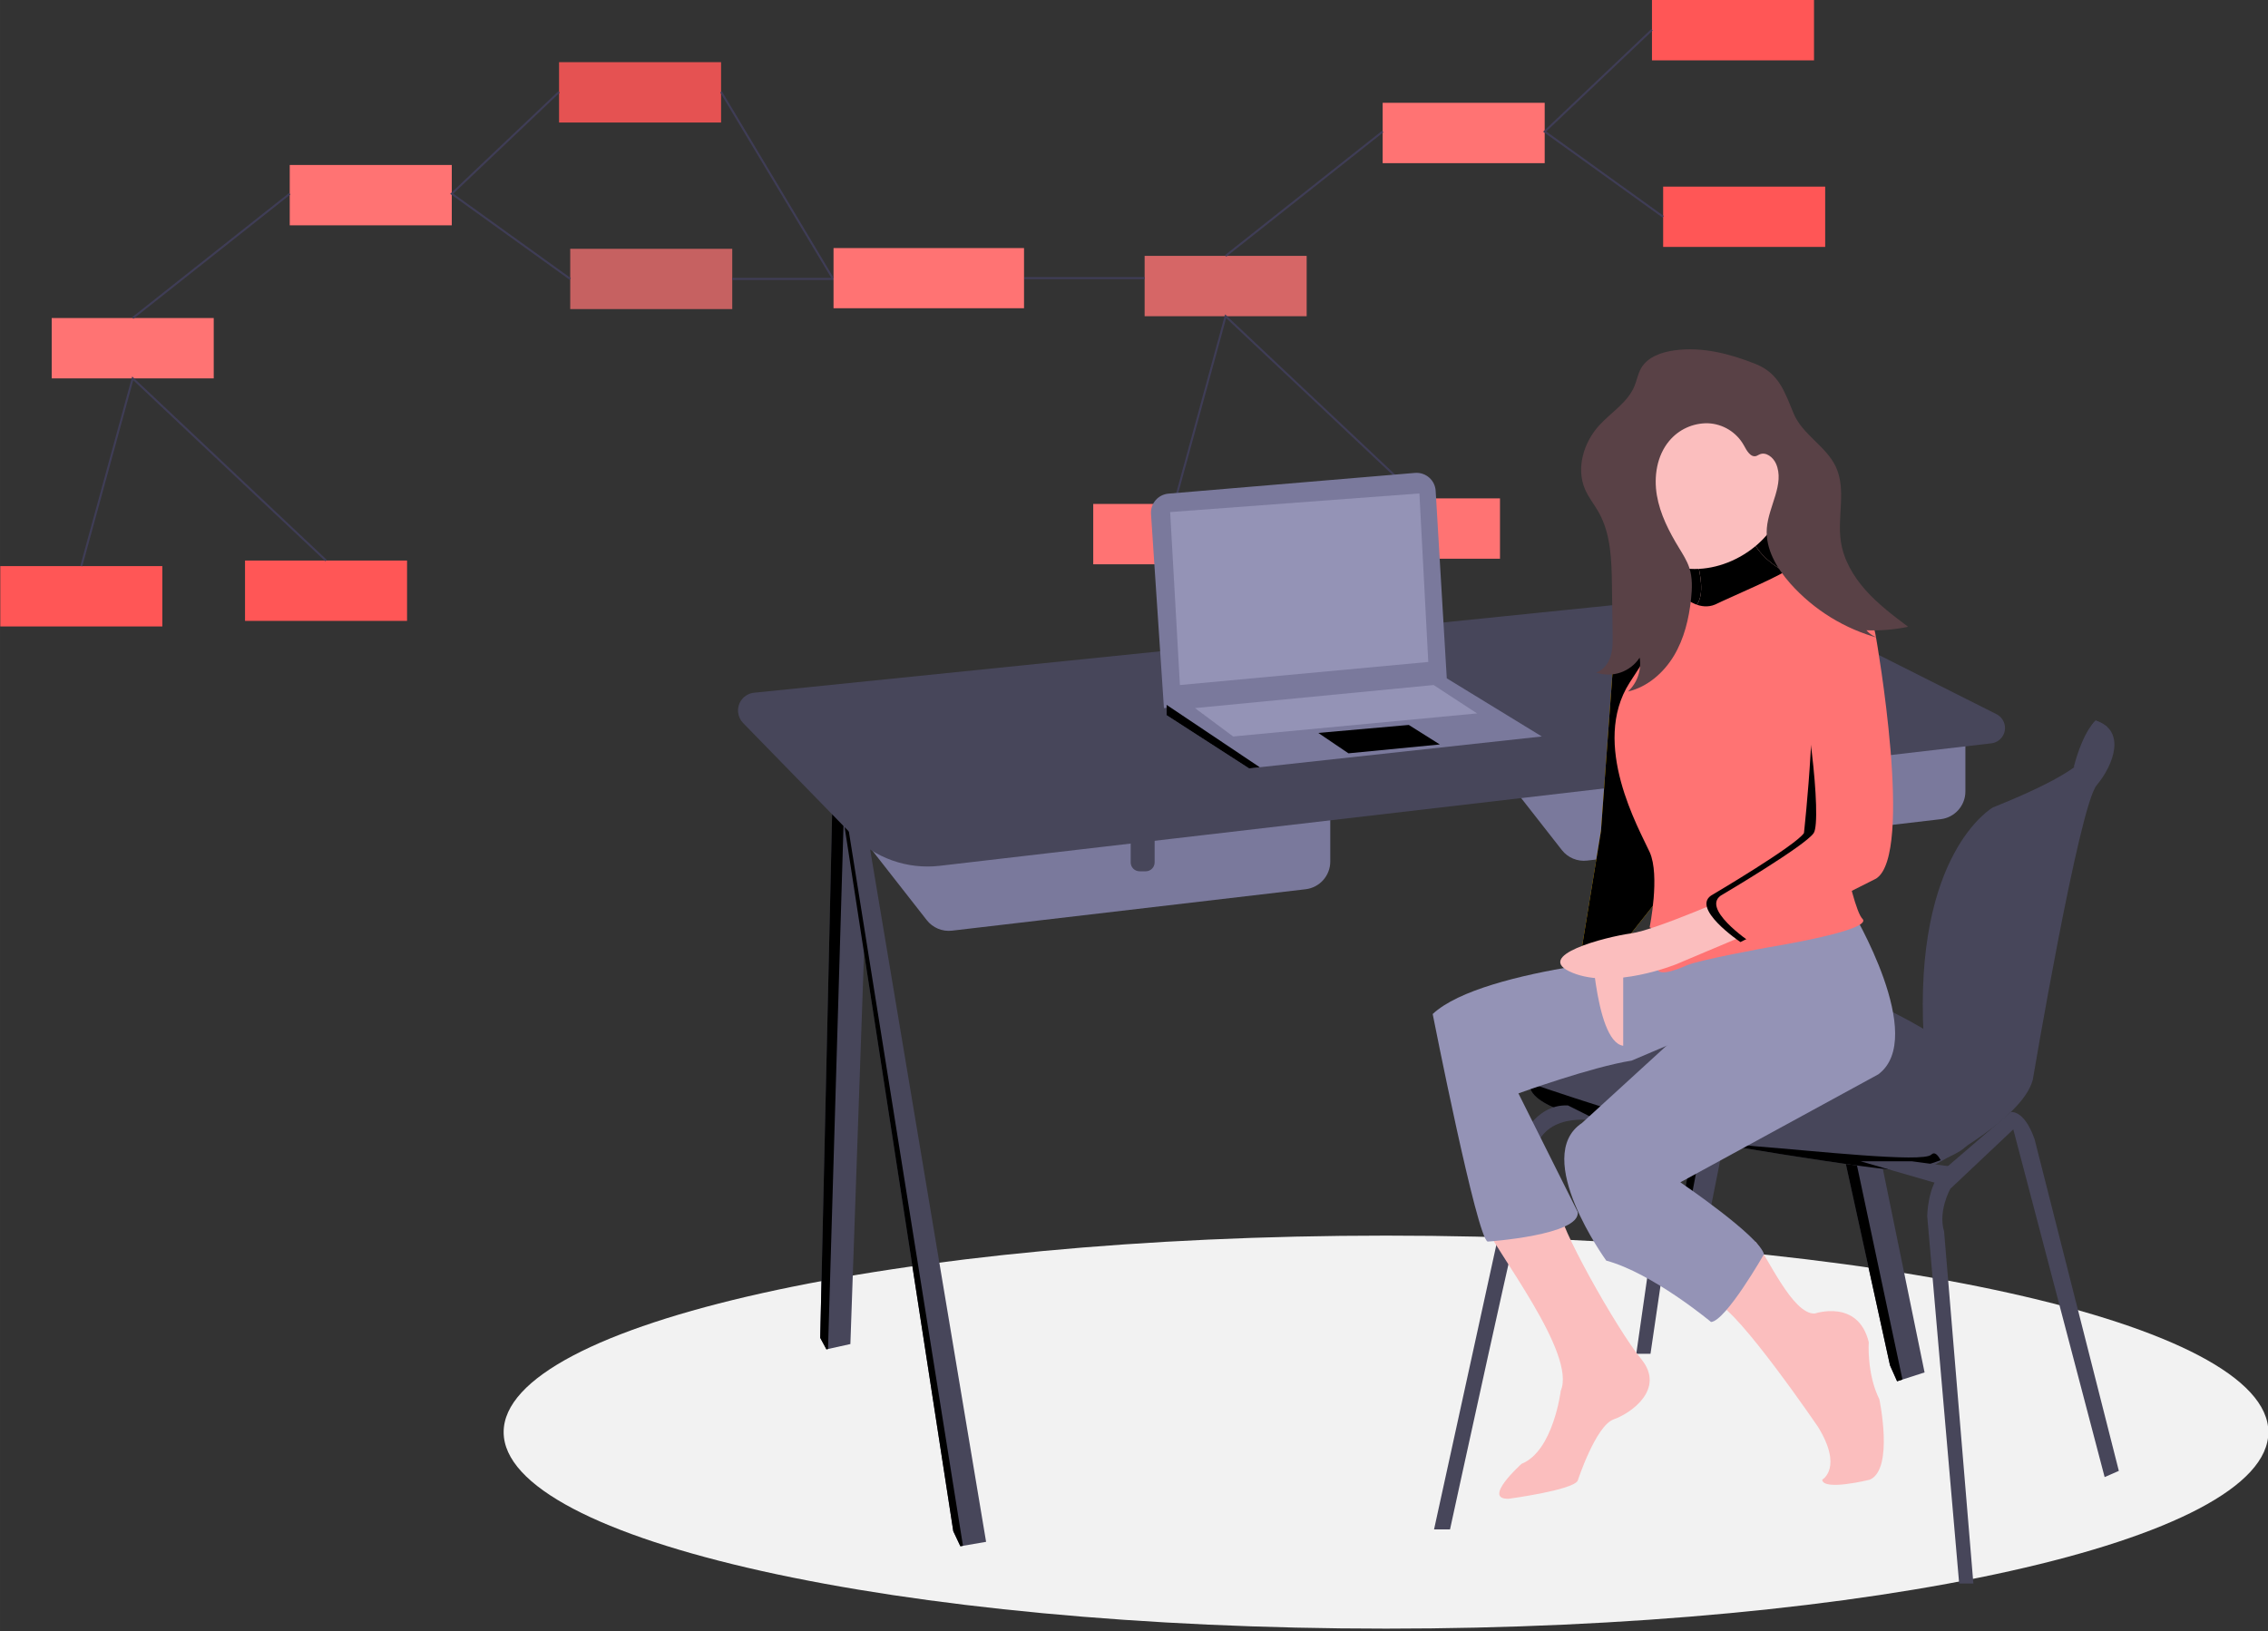 <?xml version="1.0" encoding="UTF-8" standalone="no"?>
<!DOCTYPE svg PUBLIC "-//W3C//DTD SVG 1.1//EN" "http://www.w3.org/Graphics/SVG/1.1/DTD/svg11.dtd">
<svg version="1.1" xmlns="http://www.w3.org/2000/svg" xmlns:xlink="http://www.w3.org/1999/xlink" preserveAspectRatio="xMidYMid meet" viewBox="0 0 1130.667 813.333" width="1130.67" height="813.33"><rect x="0" y="0" width="1130.667" height="813.333" fill="#333333" stroke="none"/><defs><path d="M770.08 51.25C770.08 51.25 770.08 51.25 770.08 51.25C770.08 69.3 770.08 79.33 770.08 81.34C770.08 81.34 770.08 81.34 770.08 81.34C721.61 81.34 694.68 81.34 689.3 81.34C689.3 81.34 689.3 81.34 689.3 81.34C689.3 63.29 689.3 53.26 689.3 51.25C689.3 51.25 689.3 51.25 689.3 51.25C737.77 51.25 764.69 51.25 770.08 51.25Z" id="g1qje1A1kT"></path><path d="M904.34 0C904.34 0 904.34 0 904.34 0C904.34 18.05 904.34 28.08 904.34 30.08C904.34 30.08 904.34 30.08 904.34 30.08C855.87 30.08 828.95 30.08 823.56 30.08C823.56 30.08 823.56 30.08 823.56 30.08C823.56 12.03 823.56 2.01 823.56 0C823.56 0 823.56 0 823.56 0C872.03 0 898.96 0 904.34 0Z" id="c2LtgoJnSA"></path><path d="M909.91 93.04C909.91 93.04 909.91 93.04 909.91 93.04C909.91 111.09 909.91 121.12 909.91 123.12C909.91 123.12 909.91 123.12 909.91 123.12C861.44 123.12 834.52 123.12 829.13 123.12C829.13 123.12 829.13 123.12 829.13 123.12C829.13 105.07 829.13 95.04 829.13 93.04C829.13 93.04 829.13 93.04 829.13 93.04C877.6 93.04 904.53 93.04 909.91 93.04Z" id="b3D0ZdLYNO"></path><path d="M651.41 127.58C651.41 127.58 651.41 127.58 651.41 127.58C651.41 145.63 651.41 155.66 651.41 157.66C651.41 157.66 651.41 157.66 651.41 157.66C602.94 157.66 576.02 157.66 570.63 157.66C570.63 157.66 570.63 157.66 570.63 157.66C570.63 139.61 570.63 129.58 570.63 127.58C570.63 127.58 570.63 127.58 570.63 127.58C619.1 127.58 646.03 127.58 651.41 127.58Z" id="b6RoMcREH"></path><path d="M625.79 251.26C625.79 251.26 625.79 251.26 625.79 251.26C625.79 269.31 625.79 279.34 625.79 281.34C625.79 281.34 625.79 281.34 625.79 281.34C577.32 281.34 550.39 281.34 545.01 281.34C545.01 281.34 545.01 281.34 545.01 281.34C545.01 263.29 545.01 253.26 545.01 251.26C545.01 251.26 545.01 251.26 545.01 251.26C593.47 251.26 620.4 251.26 625.79 251.26Z" id="d4cMH3n0oF"></path><path d="M747.79 248.47C747.79 248.47 747.79 248.47 747.79 248.47C747.79 266.52 747.79 276.55 747.79 278.56C747.79 278.56 747.79 278.56 747.79 278.56C699.32 278.56 672.4 278.56 667.01 278.56C667.01 278.56 667.01 278.56 667.01 278.56C667.01 260.5 667.01 250.48 667.01 248.47C667.01 248.47 667.01 248.47 667.01 248.47C715.48 248.47 742.41 248.47 747.79 248.47Z" id="cjMb8QsPK"></path><path d="M823.56 14.85L770.08 65.6L829.13 108.08" id="c12fFl955b"></path><path d="M689.3 65.6L611.02 127.58" id="a4VTo8zicL"></path><path d="M585.4 251.23L611.02 157.66L707.4 248.47" id="a3lxWIxgFq"></path><path d="M225.22 82.25C225.22 82.25 225.22 82.25 225.22 82.25C225.22 100.3 225.22 110.32 225.22 112.33C225.22 112.33 225.22 112.33 225.22 112.33C176.75 112.33 149.82 112.33 144.44 112.33C144.44 112.33 144.44 112.33 144.44 112.33C144.44 94.28 144.44 84.25 144.44 82.25C144.44 82.25 144.44 82.25 144.44 82.25C192.9 82.25 219.83 82.25 225.22 82.25Z" id="b4SpwJnft3"></path><path d="M359.48 30.99C359.48 30.99 359.48 30.99 359.48 30.99C359.48 49.04 359.48 59.07 359.48 61.08C359.48 61.08 359.48 61.08 359.48 61.08C311.01 61.08 284.08 61.08 278.7 61.08C278.7 61.08 278.7 61.08 278.7 61.08C278.7 43.03 278.7 33 278.7 30.99C278.7 30.99 278.7 30.99 278.7 30.99C327.17 30.99 354.09 30.99 359.48 30.99Z" id="a4RW1pLJ7C"></path><path d="M365.05 124.03C365.05 124.03 365.05 124.03 365.05 124.03C365.05 142.08 365.05 152.11 365.05 154.11C365.05 154.11 365.05 154.11 365.05 154.11C316.58 154.11 289.66 154.11 284.27 154.11C284.27 154.11 284.27 154.11 284.27 154.11C284.27 136.06 284.27 126.04 284.27 124.03C284.27 124.03 284.27 124.03 284.27 124.03C332.74 124.03 359.67 124.03 365.05 124.03Z" id="fPXxIRHp"></path><path d="M106.55 158.57C106.55 158.57 106.55 158.57 106.55 158.57C106.55 176.62 106.55 186.65 106.55 188.65C106.55 188.65 106.55 188.65 106.55 188.65C58.08 188.65 31.16 188.65 25.77 188.65C25.77 188.65 25.77 188.65 25.77 188.65C25.77 170.6 25.77 160.58 25.77 158.57C25.77 158.57 25.77 158.57 25.77 158.57C74.24 158.57 101.17 158.57 106.55 158.57Z" id="a20tyjwwWS"></path><path d="M80.92 282.25C80.92 282.25 80.92 282.25 80.92 282.25C80.92 300.3 80.92 310.33 80.92 312.33C80.92 312.33 80.92 312.33 80.92 312.33C32.46 312.33 5.53 312.33 0.14 312.33C0.14 312.33 0.14 312.33 0.14 312.33C0.14 294.28 0.14 284.25 0.14 282.25C0.14 282.25 0.14 282.25 0.14 282.25C48.61 282.25 75.54 282.25 80.92 282.25Z" id="a1wrlg5cma"></path><path d="M202.93 279.46C202.93 279.46 202.93 279.46 202.93 279.46C202.93 297.51 202.93 307.54 202.93 309.55C202.93 309.55 202.93 309.55 202.93 309.55C154.46 309.55 127.54 309.55 122.15 309.55C122.15 309.55 122.15 309.55 122.15 309.55C122.15 291.5 122.15 281.47 122.15 279.46C122.15 279.46 122.15 279.46 122.15 279.46C170.62 279.46 197.55 279.46 202.93 279.46Z" id="a2huno99d7"></path><path d="M278.7 45.84L225.22 96.59L284.27 139.07" id="b5D2DYKyQb"></path><path d="M144.44 96.59L66.16 158.57" id="bHFK3XKUm"></path><path d="M40.53 282.23L66.16 188.65L162.54 279.46" id="b3jaEVMn7M"></path><path d="M365.05 139.07L456.66 139.07" id="bcpJFyVw4"></path><path d="M510.51 123.67C510.51 123.67 510.51 123.67 510.51 123.67C510.51 141.67 510.51 151.67 510.51 153.67C510.51 153.67 510.51 153.67 510.51 153.67C453.53 153.67 421.87 153.67 415.54 153.67C415.54 153.67 415.54 153.67 415.54 153.67C415.54 135.67 415.54 125.67 415.54 123.67C415.54 123.67 415.54 123.67 415.54 123.67C472.52 123.67 504.18 123.67 510.51 123.67Z" id="d8LmKeiY7R"></path><path d="M510.64 138.67L570.63 138.67" id="cHJ6fxmzE"></path><path d="M415.08 138.67L359.48 45.84" id="c461HortNx"></path><path d="M1130.86 714.02C1130.86 768.14 933.91 812 690.97 812C448.02 812 251.08 768.14 251.08 714.02C251.08 659.91 448.02 616.05 690.97 616.05C933.91 616.05 1130.86 659.91 1130.86 714.02Z" id="a96W2kKyX"></path><path d="M852.01 606.43L842.72 606.43L841.7 604.84L838.74 600.24L875.89 399.47L881.52 397.11L894.9 391.51L894.9 391.51L852.01 606.43Z" id="d1QUyogaLu"></path><path d="M841.7 604.84L838.74 600.24L875.89 399.47L881.52 397.11L881.52 397.11L841.7 604.84Z" id="gHQSMDDse"></path><path d="M948.44 687.81L945.76 688.68L942.22 680.72L881.52 403.86L887.83 402.44L901.09 399.47L959.46 684.26L959.46 684.26L948.44 687.81Z" id="hcRjlMfSy"></path><path d="M945.76 688.68L942.22 680.72L881.52 403.86L887.83 402.44L948.44 687.81L948.44 687.81L945.76 688.68Z" id="b15yZR8shH"></path><path d="M423.94 670.11L412.79 672.58L412 672.76L408.9 667.01L415.1 394.16L421.05 393.32L433.67 391.51L433.67 391.51L423.94 670.11Z" id="amk81v3UI"></path><path d="M412.79 672.58L412 672.76L408.9 667.01L415.1 394.16L421.05 393.32L421.05 393.32L412.79 672.58Z" id="aHaEeQdpY"></path><path d="M480.07 770.71L478.78 770.93L475.24 763.42L419.08 399.47L420.69 398.98L429.25 396.38L491.6 768.72L491.6 768.72L480.07 770.71Z" id="b63aT7ERc"></path><path d="M478.78 770.93L475.24 763.42L419.08 399.47L420.69 398.98L480.07 770.71L480.07 770.71L478.78 770.93Z" id="b30a2vOtnH"></path><path d="M735.7 368.96C761.47 401.88 775.78 420.17 778.64 423.83C781.64 427.65 786.41 429.64 791.23 429.07C808.86 427.01 949.87 410.49 967.5 408.43C974.52 407.61 979.81 401.66 979.81 394.6C979.81 391.89 979.81 378.33 979.81 353.92L735.7 368.96Z" id="b1LCjiX1J"></path><path d="M892.25 377.8C892.25 388.14 892.25 393.89 892.25 395.03C892.25 397.48 890.26 399.47 887.81 399.47C887.5 399.47 885.05 399.47 884.74 399.47C882.29 399.47 880.31 397.48 880.31 395.03C880.31 393.89 880.31 388.14 880.31 377.8L892.25 377.8Z" id="a5FCuzqSus"></path><path d="M419.08 403.89C444.84 436.81 459.15 455.1 462.02 458.76C465.01 462.59 469.78 464.57 474.6 464.01C492.23 461.95 633.25 445.43 650.87 443.36C657.89 442.54 663.18 436.6 663.18 429.54C663.18 426.82 663.18 413.26 663.18 388.86L419.08 403.89Z" id="b2EXogD9nd"></path><path d="M575.62 412.74C575.62 423.08 575.62 428.82 575.62 429.97C575.62 432.42 573.63 434.41 571.18 434.41C570.88 434.41 568.42 434.41 568.12 434.41C565.67 434.41 563.68 432.42 563.68 429.97C563.68 428.82 563.68 423.08 563.68 412.74L575.62 412.74Z" id="cjupr5MxB"></path><path d="M992.74 370.61C996.97 370.11 1000 366.29 999.5 362.06C999.2 359.48 997.63 357.23 995.31 356.06C985.93 351.34 910.9 313.61 901.52 308.89C883.05 299.6 862.3 295.78 841.73 297.88C795.15 302.63 422.49 340.63 375.91 345.38C371.01 345.89 367.46 350.27 367.97 355.17C368.18 357.16 369.05 359.03 370.45 360.47C375.88 366.03 419.27 410.56 424.7 416.12C436.07 427.79 452.22 433.54 468.41 431.68C573.27 419.47 940.3 376.71 992.74 370.61Z" id="b2uKHtupFP"></path><path d="M1050.42 362.33C1047.06 360.47 1045.19 359.44 1044.81 359.23C1044.81 359.23 1038.76 363.69 1033.82 382.46C1033.82 382.46 1043.04 382.67 1043.04 382.67C1043.46 381.81 1045.52 377.54 1049.23 369.84L1050.42 362.33Z" id="c1EIYecNf9"></path><path d="M982.02 568.84C980.72 572.52 974.44 575.88 967.48 578.46C961.31 580.76 954.92 582.42 948.41 583.43C940.89 584.32 844.49 569.28 797.61 559.11C766.03 552.26 761.95 544.4 762.65 540.01C762.88 538.7 763.5 537.49 764.45 536.56C764.45 536.56 810.88 505.16 827.24 490.13C827.24 490.13 875.89 487.03 911.26 493.22C946.64 499.41 990.42 534.35 990.42 534.35C988.74 541.25 984.67 561.32 982.02 568.84Z" id="a2v4G2byds"></path><path d="M993.51 402.57C993.51 402.57 953.86 424.93 959.02 517.04C959.26 521.18 960.52 525.2 962.69 528.74C970.22 541.12 986.35 572.47 959.46 576.36C959.46 577.07 959.46 582.73 959.46 583.43C959.46 583.43 1008.11 559.11 1013.41 538.33C1013.41 538.33 1036.41 402.12 1045.25 391.51C1054.1 380.9 1059.85 364.09 1044.81 359.23C1034.55 367.9 1066.48 373.38 993.51 402.57Z" id="gAFGfq4UZ"></path><path d="M948.41 583.43C940.89 584.32 844.49 569.28 797.61 559.11C766.03 552.26 761.95 544.4 762.65 540.01C783.41 547.1 850.81 569.63 875 571.49C903.75 573.7 958.66 579.85 962.82 575.67C964.42 574.06 966.06 575.76 967.48 578.46C961.31 580.76 954.92 582.42 948.41 583.43Z" id="d3XYulmH6W"></path><path d="M714.92 762.53C740.13 647.38 754.13 583.4 756.93 570.61C756.93 570.61 764.45 550.27 781.69 551.15C783.29 551.95 796.02 558.32 797.61 559.11C797.61 559.11 771.08 552.92 765.33 573.26C759.58 593.6 722.88 762.53 722.88 762.53C721.82 762.53 719.16 762.53 714.92 762.53Z" id="a6zKbcQrT"></path><path d="M832.55 557.78L840.07 557.78L822.82 674.97L815.74 674.97L815.74 674.97L832.55 557.78Z" id="h3y6qN64G"></path><path d="M976.71 789.51C967.16 679.66 961.85 618.63 960.79 606.43C960.79 606.43 960.79 590.95 968.75 583.43C968.75 583.43 1002.41 554.47 1002.41 554.47C1002.41 554.47 1008.99 552.92 1014.3 567.96C1014.3 567.96 1056.31 733.34 1056.31 733.34C1055.84 733.55 1053.48 734.58 1049.23 736.44L1003.69 563.09C984.85 580.87 974.38 590.74 972.29 592.72C972.29 592.72 966.1 603.77 969.19 613.95C969.19 613.95 983.79 789.51 983.79 789.51C982.84 789.51 980.48 789.51 976.71 789.51Z" id="a6sTe6mLOf"></path><path d="M967.42 590.51L976.27 582.11L953.27 579.01L927.63 579.01L927.63 579.01L967.42 590.51Z" id="b4TLJG51cT"></path><path d="M580.26 353.04L721.33 339.33C717.96 282.55 716.09 251.01 715.72 244.7C715.41 239.46 710.9 235.46 705.65 235.77C705.58 235.77 705.5 235.78 705.42 235.78C693.13 236.82 594.8 245.09 582.51 246.12C577.34 246.56 573.47 251.06 573.81 256.24C574.67 269.15 576.82 301.41 580.26 353.04Z" id="aaHLmy5qR"></path><path d="M628.02 382.53L622.72 383.11L581.59 356.58L581.59 350.83L721.33 338.24L768.65 367.19L768.65 367.19L628.02 382.53Z" id="a19TjgFF7W"></path><path d="M622.72 383.11L581.59 356.58L581.59 351.43L628.02 382.53L628.02 382.53L622.72 383.11Z" id="b1WRsxx6vh"></path><path d="M588.22 341.54L712.04 330.04L707.62 246.02L583.36 255.31L583.36 255.31L588.22 341.54Z" id="a1CP3iOgwD"></path><path d="M672.24 375.59L717.79 371.17L702.32 361.44L657.21 365.42L657.21 365.42L672.24 375.59Z" id="h1hyoMNfZ"></path><path d="M614.76 367.19L736.37 355.69L714.7 341.54L595.74 353.04L595.74 353.04L614.76 367.19Z" id="bit38VCRf"></path><path d="M901.31 222.36C901.31 222.36 901.31 222.36 901.31 222.36C901.31 276.23 901.31 306.15 901.31 312.13C901.31 312.13 901.31 312.13 901.31 312.13C847.45 312.13 817.53 312.13 811.54 312.13C811.54 312.13 811.54 312.13 811.54 312.13C811.54 258.27 811.54 228.35 811.54 222.36C811.54 222.36 811.54 222.36 811.54 222.36C865.4 222.36 895.33 222.36 901.31 222.36Z" id="d5ZJedXwFo"></path><path d="M901.31 222.36C901.31 222.36 901.31 222.36 901.31 222.36C901.31 276.23 901.31 306.15 901.31 312.13C901.31 312.13 901.31 312.13 901.31 312.13C847.45 312.13 817.53 312.13 811.54 312.13C811.54 312.13 811.54 312.13 811.54 312.13C811.54 258.27 811.54 228.35 811.54 222.36C811.54 222.36 811.54 222.36 811.54 222.36C865.4 222.36 895.33 222.36 901.31 222.36Z" id="ehVbQyKnQ"></path><path d="M842.46 304.54C842.46 304.54 887.84 304.54 887.84 304.54C889.47 303.22 902.56 292.66 904.19 291.34C904.19 291.34 867.26 280.79 872.53 256.52C877.81 232.25 842.46 263.91 842.46 263.91C842.46 272.03 855.12 298.2 842.46 304.54Z" id="bUt0pFk1v"></path><path d="M842.46 304.54C842.46 304.54 887.84 304.54 887.84 304.54C889.47 303.22 902.56 292.66 904.19 291.34C904.19 291.34 867.26 280.79 872.53 256.52C877.81 232.25 842.46 263.91 842.46 263.91C842.46 272.03 855.12 298.2 842.46 304.54Z" id="a3MLWlJcI1"></path><path d="M778.09 693.41C778.09 693.41 774.39 723.49 758.56 729.82C758.56 729.82 738.51 747.76 752.23 747.23C752.23 747.23 783.89 743.01 786.53 738.26C786.53 738.26 795.5 710.83 804.47 707.66C813.44 704.49 830.32 692.36 818.19 677.58C806.05 662.81 775.47 608.39 777.83 602.89C780.2 597.38 738.51 607.93 738.51 607.93C746.43 625.03 786 674.95 778.09 693.41Z" id="cqTSLvHMu"></path><path d="M837.71 475.49C837.71 475.49 739.57 481.83 714.24 505.57C714.24 505.57 736.4 617.96 741.68 619.02C741.68 619.02 788.11 615.85 786.53 604.24C786.53 604.24 756.98 545.14 756.98 545.14C756.98 545.14 793.39 531.95 813.44 528.79C813.44 528.79 855.65 510.85 855.65 510.85C852.06 503.78 841.3 482.56 837.71 475.49Z" id="cldrdrPHF"></path><path d="M792.86 460.72C792.86 460.72 794.44 519.29 809.22 521.4C809.22 521.4 809.22 476.55 809.22 476.55C809.18 475.35 809.01 469.37 808.69 458.61C800.25 459.74 794.97 460.44 792.86 460.72Z" id="bD9JWR2Mc"></path><path d="M837.71 307.17C837.71 307.17 810.27 299.26 805 320.37C805 320.37 798.14 414.29 798.14 414.29C797.19 420.09 789.59 466.52 788.64 472.33C788.64 472.33 806.05 467.05 809.74 469.69C811.22 467.83 818.61 458.5 831.91 441.72C835 369.96 836.94 325.11 837.71 307.17Z" id="br3aBFCOl"></path><path d="M837.71 307.17C837.71 307.17 810.27 299.26 805 320.37C805 320.37 798.14 414.29 798.14 414.29C797.19 420.09 789.59 466.52 788.64 472.33C788.64 472.33 806.05 467.05 809.74 469.69C811.22 467.83 818.61 458.5 831.91 441.72C835 369.96 836.94 325.11 837.71 307.17Z" id="bTDRPwA1s"></path><path d="M904.72 654.9C904.72 654.9 926.36 647.51 931.63 669.14C931.63 669.14 930.58 684.97 936.91 697.63C936.91 697.63 944.3 732.46 932.16 737.74C932.16 737.74 908.94 743.54 908.42 737.74C908.42 737.74 918.97 731.93 906.3 711.35C906.3 711.35 866.73 653.31 855.65 649.62C844.57 645.93 875.2 619.17 875.2 619.17C881.1 626.32 893.64 655.42 904.72 654.9Z" id="e105dUc3Ce"></path><path d="M923.19 453.86C923.19 453.86 961.18 517.18 936.38 535.65C936.38 535.65 837.71 589.47 837.71 589.47C837.71 589.47 877.28 616.38 879.39 625.35C879.39 625.35 860.4 658.59 853.01 659.12C853.01 659.12 823.99 634.84 800.77 628.51C800.77 628.51 763.31 576.8 788.64 559.92C788.64 559.92 837.71 515.07 837.71 515.07C837.22 512.36 834.76 498.82 830.33 474.44C879.85 463.47 910.81 456.61 923.19 453.86Z" id="am58malV7"></path><path d="M844.83 283.69C822.39 283.69 804.2 265.5 804.2 243.06C804.2 220.63 822.39 202.44 844.83 202.44C867.27 202.44 890.26 220.27 890.26 242.71C890.26 265.14 867.27 283.69 844.83 283.69Z" id="dEd5FOBLW"></path><path d="M891.53 283.43C891.53 283.43 912.64 288.18 917.39 292.4C917.39 292.4 924.77 296.09 927.94 304.54C927.94 304.54 912.11 391.6 912.11 391.6C912.11 391.6 922.66 452.28 928.47 458.08C934.27 463.89 881.5 472.33 881.5 472.33C881.5 472.33 846.68 478.66 840.88 481.3C835.07 483.94 824.52 487.63 826.63 481.3C828.74 474.97 837.71 470.22 822.41 462.3C822.41 462.3 827.68 436.45 822.41 424.84C817.13 413.23 792.86 371.02 812.38 340.42C831.91 309.81 840.88 298.73 840.88 298.73C840.88 298.73 847.74 304.54 855.12 301.37C862.4 297.78 891.53 285.54 891.53 283.43Z" id="b5NuRhbFju"></path><path d="M866.73 445.42C866.73 445.42 825.57 463.67 813.17 465.36C800.77 467.05 763.31 476.55 783.89 484.99C804.47 493.43 835.6 480.77 835.6 480.77C838.52 479.54 853.12 473.38 879.39 462.3C872.64 453.3 868.42 447.67 866.73 445.42Z" id="bRE8r6Bas"></path><path d="M930.46 318.25C930.46 318.25 949.46 425.9 930.46 438.03C930.46 438.03 867.67 469.69 867.67 469.69C867.67 469.69 841.82 452.28 853.95 445.95C853.95 445.95 895.11 421.67 899.33 415.34C899.33 415.34 907.82 338.33 900.43 326.73C893.04 315.12 911.04 299.75 911.04 299.75C914.93 303.45 926.24 292.4 930.46 318.25Z" id="b652WK074u"></path><path d="M935.33 318.25C935.33 318.25 954.32 425.9 935.33 438.03C935.33 438.03 872.53 469.69 872.53 469.69C872.53 469.69 846.68 452.28 858.82 445.95C858.82 445.95 899.97 421.67 904.19 415.34C908.41 409.01 901.03 343.05 893.64 331.45C886.25 319.84 910 293.46 910 293.46C915.06 298.42 931.1 292.4 935.33 318.25Z" id="a56v8BbSF1"></path><path d="M818.14 183.59C816.55 186.36 816.03 189.61 814.8 192.57C811.41 200.72 803.18 205.59 797.23 212.11C789.48 220.62 785.64 233.43 790.2 243.99C791.97 248.08 794.85 251.58 797.03 255.47C803.11 266.31 803.43 279.33 803.6 291.75C803.64 294.2 803.91 313.75 803.94 316.19C804 319.92 804.04 323.73 802.91 327.28C801.79 330.84 799.28 334.18 795.72 335.3C803.8 338.1 812.75 335.04 817.43 327.89C818.41 334.14 816.23 340.47 811.6 344.78C821.28 342.51 829.39 335.47 834.5 326.95C839.61 318.42 841.98 308.51 843.04 298.63C843.61 293.4 843.8 288 842.15 283.01C840.99 279.49 838.96 276.34 837.04 273.18C832.07 265.03 827.6 256.36 826 246.95C824.4 237.54 826.01 227.21 832.12 219.88C836.87 214.14 843.98 210.88 851.43 211.03C858.9 211.32 865.69 215.47 869.35 222C870.76 224.66 872.77 228.26 875.63 227.33C876.16 227.1 876.68 226.85 877.18 226.56C880.37 225.11 883.99 227.98 885.4 231.19C889.84 241.31 881.66 252.36 880.82 263.38C880.03 273.64 885.75 283.3 892.58 290.99C904.38 304.21 919.8 313.68 936.92 318.23C934.41 317.6 932.17 316.2 930.49 314.24C937.45 314.51 944.42 313.93 951.24 312.5C943.82 306.9 936.34 301.26 930.14 294.33C923.94 287.4 919.03 279.02 917.7 269.82C915.9 257.47 920.5 244.1 915.24 232.79C910.44 222.44 898.52 216.66 894.16 206.12C889.74 195.41 886.87 186.11 875.17 181.45C862.39 176.36 848.63 172.79 834.83 174.67C828.35 175.55 821.4 177.92 818.14 183.59Z" id="c9cDBQvcj"></path></defs><g><g><g><use xlink:href="#g1qje1A1kT" opacity="1" fill="#ff7373" fill-opacity="1"></use><g><use xlink:href="#g1qje1A1kT" opacity="1" fill-opacity="0" stroke="#000000" stroke-width="1" stroke-opacity="0"></use></g></g><g><use xlink:href="#c2LtgoJnSA" opacity="1" fill="#ff5656" fill-opacity="1"></use><g><use xlink:href="#c2LtgoJnSA" opacity="1" fill-opacity="0" stroke="#000000" stroke-width="1" stroke-opacity="0"></use></g></g><g><use xlink:href="#b3D0ZdLYNO" opacity="1" fill="#ff5656" fill-opacity="1"></use><g><use xlink:href="#b3D0ZdLYNO" opacity="1" fill-opacity="0" stroke="#000000" stroke-width="1" stroke-opacity="0"></use></g></g><g><use xlink:href="#b6RoMcREH" opacity="1" fill="#ff7373" fill-opacity="0.8"></use><g><use xlink:href="#b6RoMcREH" opacity="1" fill-opacity="0" stroke="#000000" stroke-width="1" stroke-opacity="0"></use></g></g><g><use xlink:href="#d4cMH3n0oF" opacity="1" fill="#ff7373" fill-opacity="1"></use><g><use xlink:href="#d4cMH3n0oF" opacity="1" fill-opacity="0" stroke="#000000" stroke-width="1" stroke-opacity="0"></use></g></g><g><use xlink:href="#cjMb8QsPK" opacity="1" fill="#ff7373" fill-opacity="1"></use><g><use xlink:href="#cjMb8QsPK" opacity="1" fill-opacity="0" stroke="#000000" stroke-width="1" stroke-opacity="0"></use></g></g><g><use xlink:href="#c12fFl955b" opacity="1" fill="#000000" fill-opacity="0"></use><g><use xlink:href="#c12fFl955b" opacity="1" fill-opacity="0" stroke="#3f3d56" stroke-width="1" stroke-opacity="1"></use></g></g><g><use xlink:href="#a4VTo8zicL" opacity="1" fill="#000000" fill-opacity="0"></use><g><use xlink:href="#a4VTo8zicL" opacity="1" fill-opacity="0" stroke="#3f3d56" stroke-width="1" stroke-opacity="1"></use></g></g><g><use xlink:href="#a3lxWIxgFq" opacity="1" fill="#000000" fill-opacity="0"></use><g><use xlink:href="#a3lxWIxgFq" opacity="1" fill-opacity="0" stroke="#3f3d56" stroke-width="1" stroke-opacity="1"></use></g></g><g><use xlink:href="#b4SpwJnft3" opacity="1" fill="#ff7373" fill-opacity="1"></use><g><use xlink:href="#b4SpwJnft3" opacity="1" fill-opacity="0" stroke="#000000" stroke-width="1" stroke-opacity="0"></use></g></g><g><use xlink:href="#a4RW1pLJ7C" opacity="1" fill="#ff5656" fill-opacity="0.87"></use><g><use xlink:href="#a4RW1pLJ7C" opacity="1" fill-opacity="0" stroke="#000000" stroke-width="1" stroke-opacity="0"></use></g></g><g><use xlink:href="#fPXxIRHp" opacity="1" fill="#ff7373" fill-opacity="0.72"></use><g><use xlink:href="#fPXxIRHp" opacity="1" fill-opacity="0" stroke="#000000" stroke-width="1" stroke-opacity="0"></use></g></g><g><use xlink:href="#a20tyjwwWS" opacity="1" fill="#ff7373" fill-opacity="1"></use><g><use xlink:href="#a20tyjwwWS" opacity="1" fill-opacity="0" stroke="#000000" stroke-width="1" stroke-opacity="0"></use></g></g><g><use xlink:href="#a1wrlg5cma" opacity="1" fill="#ff5656" fill-opacity="1"></use><g><use xlink:href="#a1wrlg5cma" opacity="1" fill-opacity="0" stroke="#000000" stroke-width="1" stroke-opacity="0"></use></g></g><g><use xlink:href="#a2huno99d7" opacity="1" fill="#ff5656" fill-opacity="1"></use><g><use xlink:href="#a2huno99d7" opacity="1" fill-opacity="0" stroke="#000000" stroke-width="1" stroke-opacity="0"></use></g></g><g><use xlink:href="#b5D2DYKyQb" opacity="1" fill="#000000" fill-opacity="0"></use><g><use xlink:href="#b5D2DYKyQb" opacity="1" fill-opacity="0" stroke="#3f3d56" stroke-width="1" stroke-opacity="1"></use></g></g><g><use xlink:href="#bHFK3XKUm" opacity="1" fill="#000000" fill-opacity="0"></use><g><use xlink:href="#bHFK3XKUm" opacity="1" fill-opacity="0" stroke="#3f3d56" stroke-width="1" stroke-opacity="1"></use></g></g><g><use xlink:href="#b3jaEVMn7M" opacity="1" fill="#000000" fill-opacity="0"></use><g><use xlink:href="#b3jaEVMn7M" opacity="1" fill-opacity="0" stroke="#3f3d56" stroke-width="1" stroke-opacity="1"></use></g></g><g><use xlink:href="#bcpJFyVw4" opacity="1" fill="#000000" fill-opacity="0"></use><g><use xlink:href="#bcpJFyVw4" opacity="1" fill-opacity="0" stroke="#3f3d56" stroke-width="1" stroke-opacity="1"></use></g></g><g><use xlink:href="#d8LmKeiY7R" opacity="1" fill="#ff7373" fill-opacity="1"></use><g><use xlink:href="#d8LmKeiY7R" opacity="1" fill-opacity="0" stroke="#000000" stroke-width="1" stroke-opacity="0"></use></g></g><g><use xlink:href="#cHJ6fxmzE" opacity="1" fill="#000000" fill-opacity="0"></use><g><use xlink:href="#cHJ6fxmzE" opacity="1" fill-opacity="0" stroke="#3f3d56" stroke-width="1" stroke-opacity="1"></use></g></g><g><use xlink:href="#c461HortNx" opacity="1" fill="#000000" fill-opacity="0"></use><g><use xlink:href="#c461HortNx" opacity="1" fill-opacity="0" stroke="#3f3d56" stroke-width="1" stroke-opacity="1"></use></g></g><g><use xlink:href="#a96W2kKyX" opacity="1" fill="#f2f2f2" fill-opacity="1"></use><g><use xlink:href="#a96W2kKyX" opacity="1" fill-opacity="0" stroke="#000000" stroke-width="1" stroke-opacity="0"></use></g></g><g><use xlink:href="#d1QUyogaLu" opacity="1" fill="#47465a" fill-opacity="1"></use><g><use xlink:href="#d1QUyogaLu" opacity="1" fill-opacity="0" stroke="#000000" stroke-width="1" stroke-opacity="0"></use></g></g><g><use xlink:href="#gHQSMDDse" opacity="1" fill="#000000" fill-opacity="1"></use><g><use xlink:href="#gHQSMDDse" opacity="1" fill-opacity="0" stroke="#000000" stroke-width="1" stroke-opacity="0"></use></g></g><g><use xlink:href="#hcRjlMfSy" opacity="1" fill="#47465a" fill-opacity="1"></use><g><use xlink:href="#hcRjlMfSy" opacity="1" fill-opacity="0" stroke="#000000" stroke-width="1" stroke-opacity="0"></use></g></g><g><use xlink:href="#b15yZR8shH" opacity="1" fill="#000000" fill-opacity="1"></use><g><use xlink:href="#b15yZR8shH" opacity="1" fill-opacity="0" stroke="#000000" stroke-width="1" stroke-opacity="0"></use></g></g><g><use xlink:href="#amk81v3UI" opacity="1" fill="#47465a" fill-opacity="1"></use><g><use xlink:href="#amk81v3UI" opacity="1" fill-opacity="0" stroke="#000000" stroke-width="1" stroke-opacity="0"></use></g></g><g><use xlink:href="#aHaEeQdpY" opacity="1" fill="#000000" fill-opacity="1"></use><g><use xlink:href="#aHaEeQdpY" opacity="1" fill-opacity="0" stroke="#000000" stroke-width="1" stroke-opacity="0"></use></g></g><g><use xlink:href="#b63aT7ERc" opacity="1" fill="#47465a" fill-opacity="1"></use><g><use xlink:href="#b63aT7ERc" opacity="1" fill-opacity="0" stroke="#000000" stroke-width="1" stroke-opacity="0"></use></g></g><g><use xlink:href="#b30a2vOtnH" opacity="1" fill="#000000" fill-opacity="1"></use><g><use xlink:href="#b30a2vOtnH" opacity="1" fill-opacity="0" stroke="#000000" stroke-width="1" stroke-opacity="0"></use></g></g><g><use xlink:href="#b1LCjiX1J" opacity="1" fill="#7a799c" fill-opacity="1"></use><g><use xlink:href="#b1LCjiX1J" opacity="1" fill-opacity="0" stroke="#000000" stroke-width="1" stroke-opacity="0"></use></g></g><g><use xlink:href="#a5FCuzqSus" opacity="1" fill="#47465a" fill-opacity="1"></use><g><use xlink:href="#a5FCuzqSus" opacity="1" fill-opacity="0" stroke="#000000" stroke-width="1" stroke-opacity="0"></use></g></g><g><use xlink:href="#b2EXogD9nd" opacity="1" fill="#7a799c" fill-opacity="1"></use><g><use xlink:href="#b2EXogD9nd" opacity="1" fill-opacity="0" stroke="#000000" stroke-width="1" stroke-opacity="0"></use></g></g><g><use xlink:href="#cjupr5MxB" opacity="1" fill="#47465a" fill-opacity="1"></use><g><use xlink:href="#cjupr5MxB" opacity="1" fill-opacity="0" stroke="#000000" stroke-width="1" stroke-opacity="0"></use></g></g><g><use xlink:href="#b2uKHtupFP" opacity="1" fill="#47465a" fill-opacity="1"></use><g><use xlink:href="#b2uKHtupFP" opacity="1" fill-opacity="0" stroke="#000000" stroke-width="1" stroke-opacity="0"></use></g></g><g><use xlink:href="#c1EIYecNf9" opacity="1" fill="#47465a" fill-opacity="1"></use><g><use xlink:href="#c1EIYecNf9" opacity="1" fill-opacity="0" stroke="#000000" stroke-width="1" stroke-opacity="0"></use></g></g><g><use xlink:href="#a2v4G2byds" opacity="1" fill="#47465a" fill-opacity="1"></use><g><use xlink:href="#a2v4G2byds" opacity="1" fill-opacity="0" stroke="#000000" stroke-width="1" stroke-opacity="0"></use></g></g><g><use xlink:href="#gAFGfq4UZ" opacity="1" fill="#47465a" fill-opacity="1"></use><g><use xlink:href="#gAFGfq4UZ" opacity="1" fill-opacity="0" stroke="#000000" stroke-width="1" stroke-opacity="0"></use></g></g><g><use xlink:href="#d3XYulmH6W" opacity="1" fill="#000000" fill-opacity="1"></use><g><use xlink:href="#d3XYulmH6W" opacity="1" fill-opacity="0" stroke="#000000" stroke-width="1" stroke-opacity="0"></use></g></g><g><use xlink:href="#a6zKbcQrT" opacity="1" fill="#47465a" fill-opacity="1"></use><g><use xlink:href="#a6zKbcQrT" opacity="1" fill-opacity="0" stroke="#000000" stroke-width="1" stroke-opacity="0"></use></g></g><g><use xlink:href="#h3y6qN64G" opacity="1" fill="#47465a" fill-opacity="1"></use><g><use xlink:href="#h3y6qN64G" opacity="1" fill-opacity="0" stroke="#000000" stroke-width="1" stroke-opacity="0"></use></g></g><g><use xlink:href="#a6sTe6mLOf" opacity="1" fill="#47465a" fill-opacity="1"></use><g><use xlink:href="#a6sTe6mLOf" opacity="1" fill-opacity="0" stroke="#000000" stroke-width="1" stroke-opacity="0"></use></g></g><g><use xlink:href="#b4TLJG51cT" opacity="1" fill="#47465a" fill-opacity="1"></use><g><use xlink:href="#b4TLJG51cT" opacity="1" fill-opacity="0" stroke="#000000" stroke-width="1" stroke-opacity="0"></use></g></g><g><use xlink:href="#aaHLmy5qR" opacity="1" fill="#7a799c" fill-opacity="1"></use><g><use xlink:href="#aaHLmy5qR" opacity="1" fill-opacity="0" stroke="#000000" stroke-width="1" stroke-opacity="0"></use></g></g><g><use xlink:href="#a19TjgFF7W" opacity="1" fill="#7a799c" fill-opacity="1"></use><g><use xlink:href="#a19TjgFF7W" opacity="1" fill-opacity="0" stroke="#000000" stroke-width="1" stroke-opacity="0"></use></g></g><g><use xlink:href="#b1WRsxx6vh" opacity="1" fill="#000000" fill-opacity="1"></use><g><use xlink:href="#b1WRsxx6vh" opacity="1" fill-opacity="0" stroke="#000000" stroke-width="1" stroke-opacity="0"></use></g></g><g><use xlink:href="#a1CP3iOgwD" opacity="1" fill="#9493b6" fill-opacity="1"></use><g><use xlink:href="#a1CP3iOgwD" opacity="1" fill-opacity="0" stroke="#000000" stroke-width="1" stroke-opacity="0"></use></g></g><g><use xlink:href="#h1hyoMNfZ" opacity="1" fill="#000000" fill-opacity="1"></use><g><use xlink:href="#h1hyoMNfZ" opacity="1" fill-opacity="0" stroke="#000000" stroke-width="1" stroke-opacity="0"></use></g></g><g><use xlink:href="#bit38VCRf" opacity="1" fill="#9493b6" fill-opacity="1"></use><g><use xlink:href="#bit38VCRf" opacity="1" fill-opacity="0" stroke="#000000" stroke-width="1" stroke-opacity="0"></use></g></g><g><use xlink:href="#d5ZJedXwFo" opacity="1" fill="#ff6584" fill-opacity="1"></use><g><use xlink:href="#d5ZJedXwFo" opacity="1" fill-opacity="0" stroke="#000000" stroke-width="1" stroke-opacity="0"></use></g></g><g><use xlink:href="#ehVbQyKnQ" opacity="1" fill="#000000" fill-opacity="1"></use><g><use xlink:href="#ehVbQyKnQ" opacity="1" fill-opacity="0" stroke="#000000" stroke-width="1" stroke-opacity="0"></use></g></g><g><use xlink:href="#bUt0pFk1v" opacity="1" fill="#fbbebe" fill-opacity="1"></use><g><use xlink:href="#bUt0pFk1v" opacity="1" fill-opacity="0" stroke="#000000" stroke-width="1" stroke-opacity="0"></use></g></g><g><use xlink:href="#a3MLWlJcI1" opacity="1" fill="#000000" fill-opacity="1"></use><g><use xlink:href="#a3MLWlJcI1" opacity="1" fill-opacity="0" stroke="#000000" stroke-width="1" stroke-opacity="0"></use></g></g><g><use xlink:href="#cqTSLvHMu" opacity="1" fill="#fbbebe" fill-opacity="1"></use><g><use xlink:href="#cqTSLvHMu" opacity="1" fill-opacity="0" stroke="#000000" stroke-width="1" stroke-opacity="0"></use></g></g><g><use xlink:href="#cldrdrPHF" opacity="1" fill="#9493b6" fill-opacity="1"></use><g><use xlink:href="#cldrdrPHF" opacity="1" fill-opacity="0" stroke="#000000" stroke-width="1" stroke-opacity="0"></use></g></g><g><use xlink:href="#bD9JWR2Mc" opacity="1" fill="#fbbebe" fill-opacity="1"></use><g><use xlink:href="#bD9JWR2Mc" opacity="1" fill-opacity="0" stroke="#000000" stroke-width="1" stroke-opacity="0"></use></g></g><g><use xlink:href="#br3aBFCOl" opacity="1" fill="#ffc107" fill-opacity="1"></use><g><use xlink:href="#br3aBFCOl" opacity="1" fill-opacity="0" stroke="#000000" stroke-width="1" stroke-opacity="0"></use></g></g><g><use xlink:href="#bTDRPwA1s" opacity="1" fill="#000000" fill-opacity="1"></use><g><use xlink:href="#bTDRPwA1s" opacity="1" fill-opacity="0" stroke="#000000" stroke-width="1" stroke-opacity="0"></use></g></g><g><use xlink:href="#e105dUc3Ce" opacity="1" fill="#fbbebe" fill-opacity="1"></use><g><use xlink:href="#e105dUc3Ce" opacity="1" fill-opacity="0" stroke="#000000" stroke-width="1" stroke-opacity="0"></use></g></g><g><use xlink:href="#am58malV7" opacity="1" fill="#9493b6" fill-opacity="1"></use><g><use xlink:href="#am58malV7" opacity="1" fill-opacity="0" stroke="#000000" stroke-width="1" stroke-opacity="0"></use></g></g><g><use xlink:href="#dEd5FOBLW" opacity="1" fill="#fbbebe" fill-opacity="1"></use><g><use xlink:href="#dEd5FOBLW" opacity="1" fill-opacity="0" stroke="#000000" stroke-width="1" stroke-opacity="0"></use></g></g><g><use xlink:href="#b5NuRhbFju" opacity="1" fill="#ff7373" fill-opacity="1"></use><g><use xlink:href="#b5NuRhbFju" opacity="1" fill-opacity="0" stroke="#000000" stroke-width="1" stroke-opacity="0"></use></g></g><g><use xlink:href="#bRE8r6Bas" opacity="1" fill="#fbbebe" fill-opacity="1"></use><g><use xlink:href="#bRE8r6Bas" opacity="1" fill-opacity="0" stroke="#000000" stroke-width="1" stroke-opacity="0"></use></g></g><g><use xlink:href="#b652WK074u" opacity="1" fill="#000000" fill-opacity="1"></use><g><use xlink:href="#b652WK074u" opacity="1" fill-opacity="0" stroke="#000000" stroke-width="1" stroke-opacity="0"></use></g></g><g><use xlink:href="#a56v8BbSF1" opacity="1" fill="#ff7373" fill-opacity="1"></use><g><use xlink:href="#a56v8BbSF1" opacity="1" fill-opacity="0" stroke="#000000" stroke-width="1" stroke-opacity="0"></use></g></g><g><use xlink:href="#c9cDBQvcj" opacity="1" fill="#594146" fill-opacity="1"></use><g><use xlink:href="#c9cDBQvcj" opacity="1" fill-opacity="0" stroke="#000000" stroke-width="1" stroke-opacity="0"></use></g></g></g></g></svg>